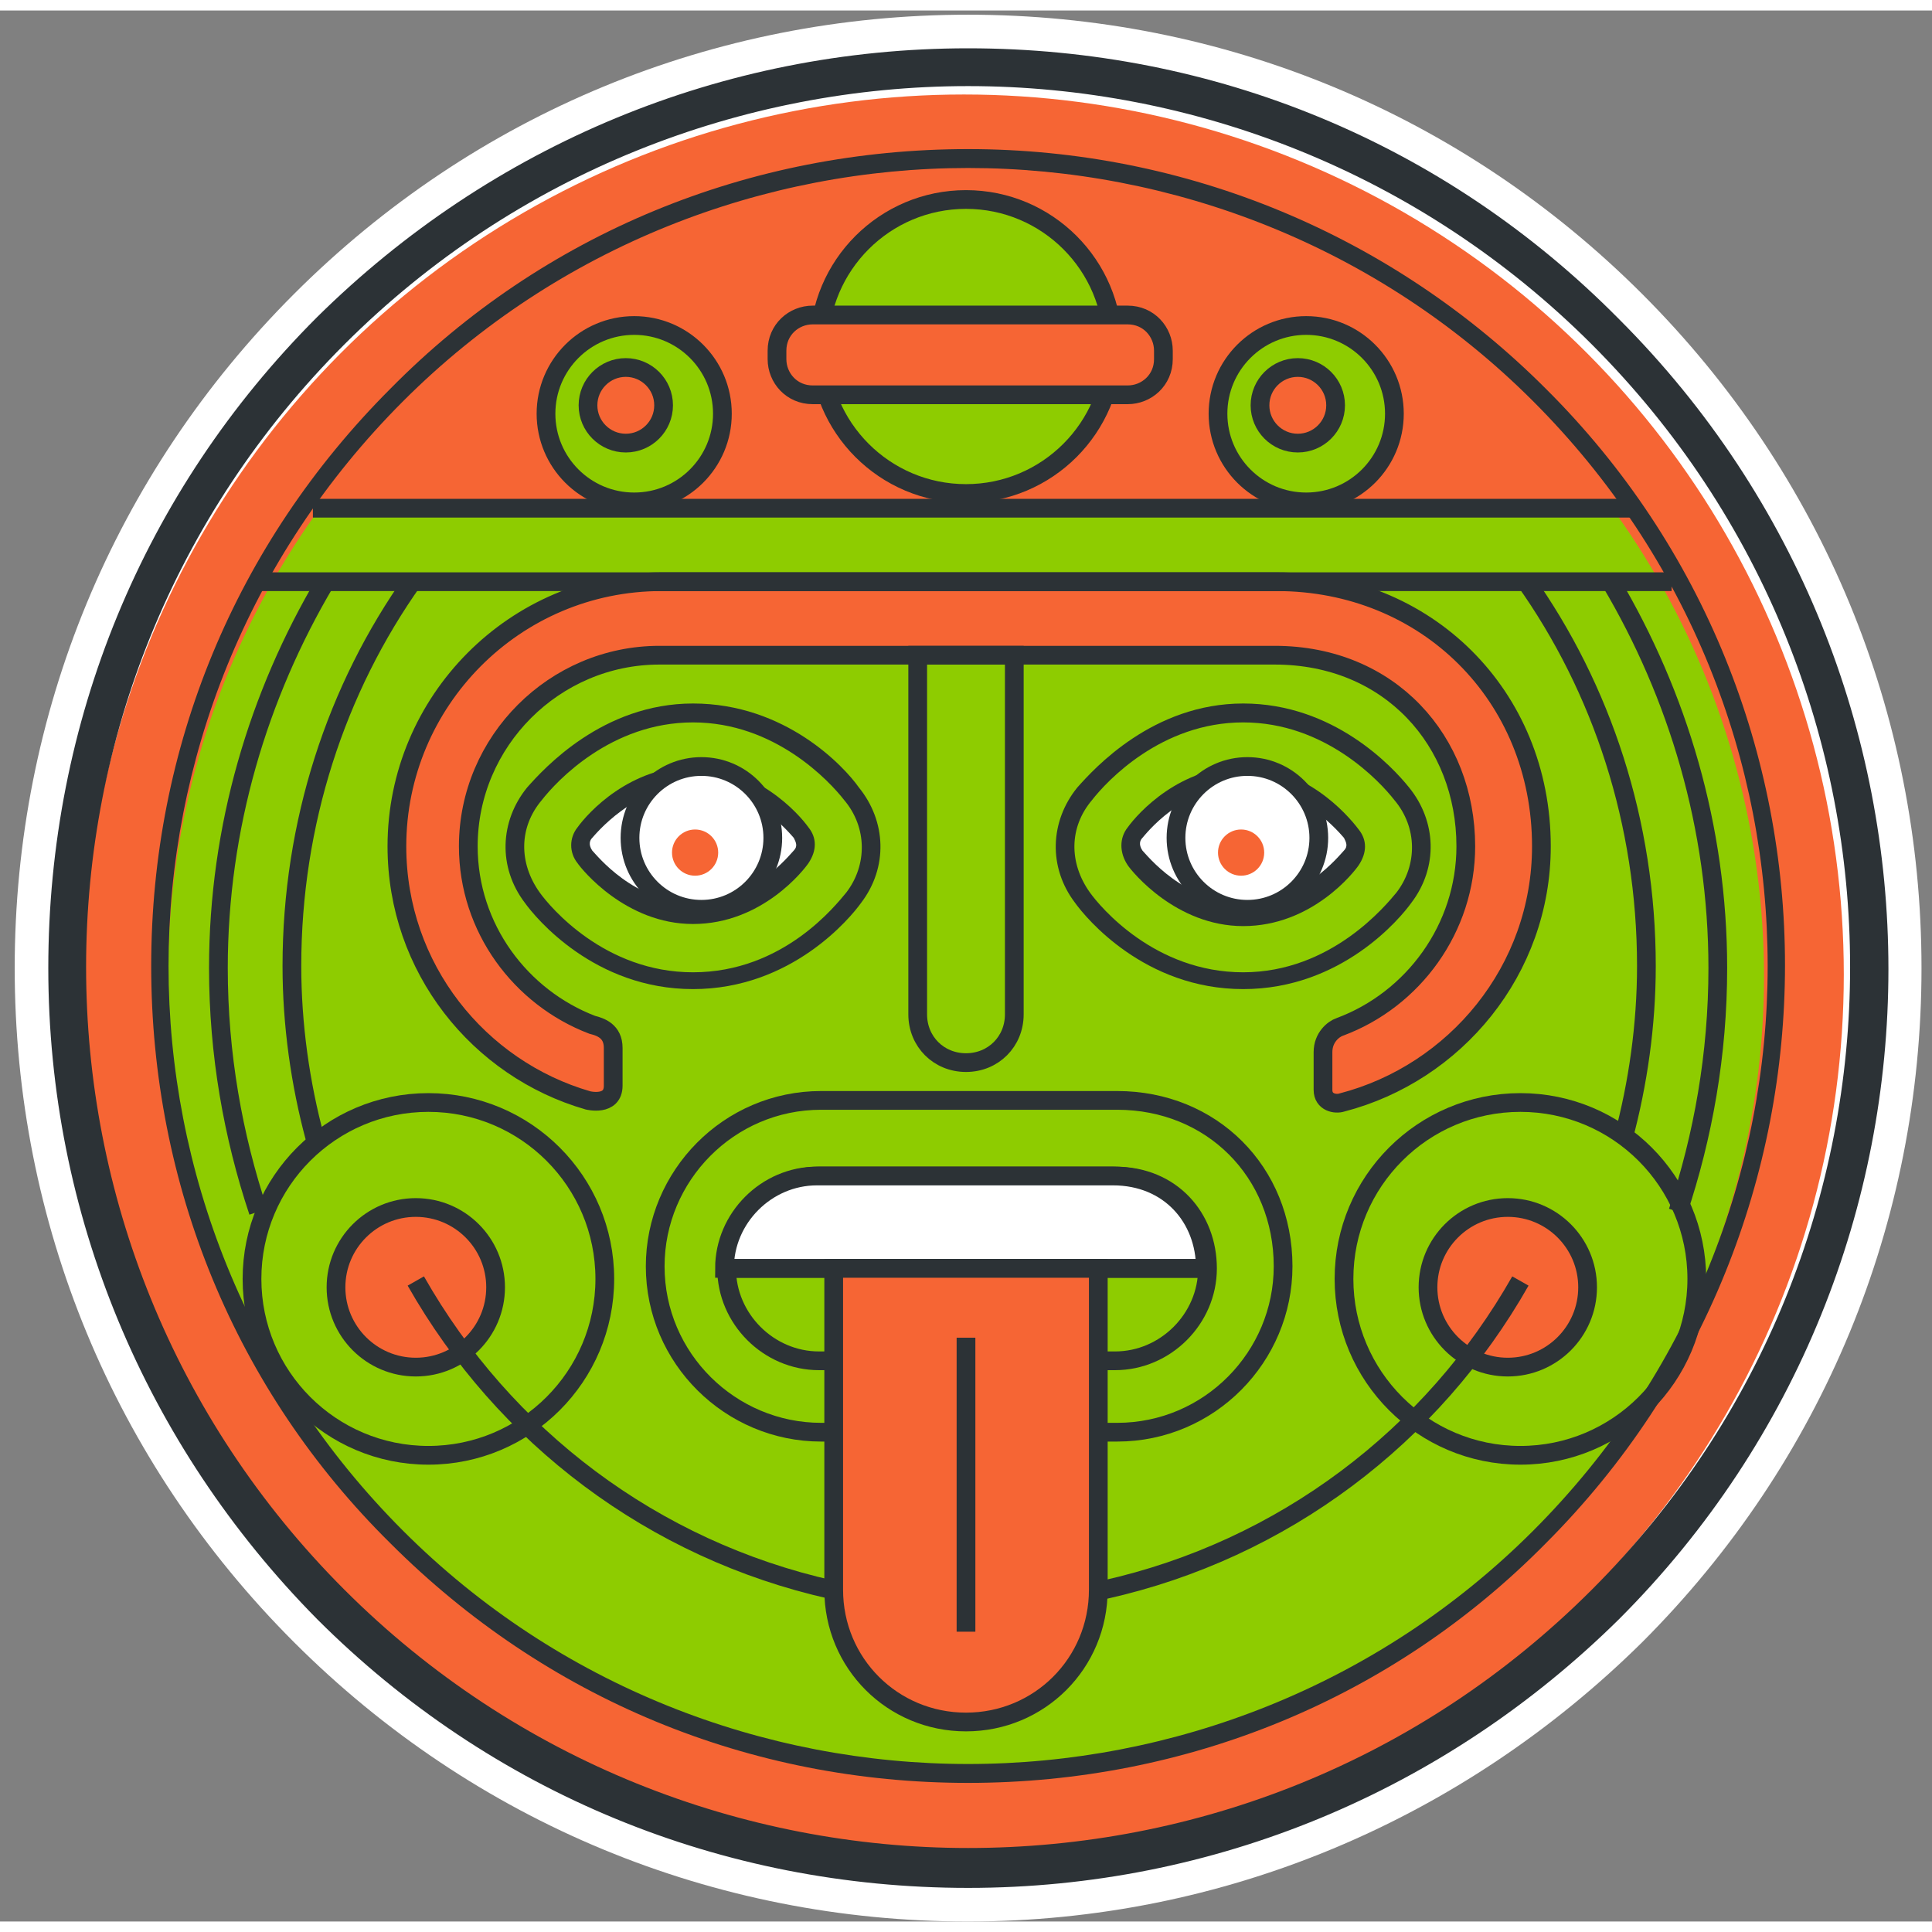 <?xml version="1.0" encoding="UTF-8" standalone="no"?>
<svg width="70px" height="70px" viewBox="0 0 92 91" version="1.1" xmlns="http://www.w3.org/2000/svg" xmlns:xlink="http://www.w3.org/1999/xlink" xmlns:sketch="http://www.bohemiancoding.com/sketch/ns">
    <rect x="0" y="0" width="92" height="91" fill="#808080" stroke="none"/>
    <!-- Generator: Sketch 3.1.1 (8761) - http://www.bohemiancoding.com/sketch -->
    <title>icon-mask</title>
    <desc>Created with Sketch.</desc>
    <defs></defs>
    <g id="Page-1" stroke="none" stroke-width="1" fill="none" fill-rule="evenodd" sketch:type="MSPage">
        <g id="main_top-copy" sketch:type="MSLayerGroup" transform="translate(-847, -1116)">
            <g id="enter_hover" transform="translate(1, 40)" sketch:type="MSShapeGroup">
                <g id="icon-mask" transform="translate(847, 1076)">
                    <path d="M45.1,91 C33,91 21.6,86.3 13,77.7 C4.4,69.1 -0.3,57.7 -0.3,45.6 C-0.3,33.5 4.4,22.1 13,13.5 C21.6,4.9 33,0.2 45.1,0.2 C57.2,0.2 68.6,4.9 77.2,13.5 C85.8,22.1 90.5,33.5 90.5,45.6 C90.5,57.7 85.8,69.1 77.2,77.7 C68.6,86.2 57.2,91 45.1,91 L45.1,91 Z" id="Shape" fill="#FFFFFF"></path>
                    <circle id="Oval" fill="#F66534" cx="44.9" cy="45.9" r="41.9"></circle>
                    <circle id="Oval" fill="#8ECC00" cx="45" cy="46" r="38"></circle>
                    <path d="M45.1,7.5 C54.8,7.5 64.6,11.2 72,18.6 C86.9,33.5 86.9,57.5 72,72.4 C64.6,79.8 54.8,83.5 45.1,83.5 C35.4,83.5 25.6,79.8 18.2,72.4 C3.3,57.5 3.3,33.5 18.2,18.6 C25.6,11.2 35.4,7.5 45.1,7.5 L45.1,7.5 Z M45.1,6.6 L45.1,7.5 L45.1,6.6 C34.7,6.6 24.9,10.6 17.6,18 C10.2,25.4 6.2,35.1 6.2,45.5 C6.2,55.9 10.2,65.7 17.6,73 C25,80.4 34.7,84.4 45.1,84.4 C55.5,84.4 65.3,80.4 72.6,73 C87.8,57.8 87.8,33.1 72.6,18 C65.3,10.7 55.5,6.6 45.1,6.6 L45.1,6.6 L45.1,6.6 Z" id="Shape" fill="#2C3236"></path>
                    <path d="M45.1,3.6 C55.8,3.6 66.6,7.7 74.8,15.9 C91.2,32.3 91.2,58.8 74.8,75.2 C66.6,83.4 55.9,87.5 45.1,87.5 C34.4,87.5 23.6,83.4 15.4,75.2 C-1,58.8 -1,32.3 15.4,15.9 C23.6,7.7 34.4,3.6 45.1,3.6 L45.1,3.6 Z M45.1,1.8 L45.1,3.6 L45.1,1.8 C33.4,1.8 22.4,6.4 14.1,14.6 C5.8,22.9 1.3,33.9 1.3,45.6 C1.3,57.3 5.9,68.3 14.1,76.6 C22.4,84.9 33.4,89.4 45.1,89.4 C56.8,89.4 67.8,84.8 76.1,76.6 C93.2,59.5 93.2,31.8 76.1,14.7 C67.8,6.3 56.8,1.8 45.1,1.8 L45.1,1.8 L45.1,1.8 Z" id="Shape" fill="#2C3236"></path>
                    <g id="Group" transform="translate(30, 52)" stroke="#2C3236" stroke-width="0.892">
                        <path d="M8.1,15.7 C3.8,15.7 0.2,12.2 0.2,7.8 C0.2,3.5 3.7,-0.1 8.1,-0.1 L22.2,-0.1 C26.7,-0.1 30.1,3.3 30.1,7.8 C30.1,12.1 26.6,15.7 22.2,15.7 L8.1,15.7 L8.1,15.7 Z" id="Shape"></path>
                        <path d="M22.1,3.5 C24.8,3.5 26.5,5.5 26.5,7.9 C26.5,10.3 24.5,12.3 22.1,12.3 L22.1,12.3 L8,12.3 C5.6,12.3 3.6,10.3 3.6,7.9 C3.6,5.5 5.6,3.5 8,3.5 L8,3.5 L22.1,3.5 L22.1,3.5 Z" id="Shape"></path>
                    </g>
                    <path d="M58.2,33.9 C62.1,33.9 64.7,36.7 65.4,37.6 C66.5,38.9 66.5,40.7 65.5,42 C65,42.6 62.4,45.8 58.2,45.8 C54,45.8 51.4,42.7 50.9,42 C49.9,40.6 49.9,38.9 51,37.6 C51.7,36.7 54.3,33.9 58.2,33.9 L58.2,33.9 Z M58.2,33 C53.9,33 51.1,36.1 50.3,37 C49,38.6 48.9,40.8 50.2,42.5 C50.7,43.2 53.5,46.6 58.2,46.6 C62.9,46.6 65.7,43.2 66.2,42.5 C67.5,40.8 67.4,38.6 66.1,37 C65.3,36 62.5,33 58.2,33 L58.2,33 L58.2,33 Z" id="Shape" fill="#2C3236"></path>
                    <g id="Group" transform="translate(52, 36)">
                        <path d="M6.2,7.1 C3.1,7.1 1.2,4.7 1,4.4 C0.7,4 0.7,3.6 1,3.2 C1.5,2.6 3.4,0.5 6.2,0.5 C9,0.5 10.9,2.6 11.4,3.2 C11.7,3.6 11.7,4 11.4,4.4 C11.1,4.7 9.2,7.1 6.2,7.1 L6.2,7.1 Z" id="Shape" fill="#FFFFFF"></path>
                        <path d="M6.2,0.9 C9,0.9 10.9,3.3 11,3.4 C11.1,3.6 11.2,3.8 11,4 C10.8,4.2 9,6.5 6.2,6.5 C3.4,6.5 1.6,4.2 1.4,4 C1.2,3.7 1.3,3.5 1.4,3.4 C1.5,3.3 3.3,0.9 6.2,0.9 L6.2,0.9 Z M6.2,0 C3.2,0 1.2,2.2 0.7,2.9 C0.3,3.4 0.3,4.1 0.7,4.7 C0.9,5 3,7.6 6.2,7.6 C9.5,7.6 11.5,5 11.7,4.7 C12.1,4.1 12.1,3.5 11.7,3 C11.1,2.2 9.1,0 6.2,0 L6.2,0 L6.2,0 Z" id="Shape" fill="#2C3236"></path>
                    </g>
                    <path d="M32,33.9 C35.9,33.9 38.5,36.7 39.2,37.6 C40.3,38.9 40.3,40.7 39.3,42 C38.8,42.6 36.3,45.8 32,45.8 C27.8,45.8 25.2,42.7 24.7,42 C23.7,40.6 23.7,38.9 24.8,37.6 C25.5,36.7 28.1,33.9 32,33.9 L32,33.9 Z M32,33 C27.7,33 24.9,36.1 24.1,37 C22.8,38.6 22.7,40.8 24,42.5 C24.5,43.2 27.3,46.6 32,46.6 C36.7,46.6 39.5,43.2 40,42.5 C41.3,40.8 41.2,38.6 39.9,37 C39.2,36 36.4,33 32,33 L32,33 L32,33 Z" id="Shape" fill="#2C3236"></path>
                    <g id="Group" transform="translate(26, 36)">
                        <path d="M6,7.1 C3,7.1 1,4.7 0.8,4.4 C0.5,4 0.5,3.6 0.8,3.2 C1.3,2.6 3.2,0.5 6,0.5 C8.8,0.5 10.7,2.6 11.2,3.2 C11.5,3.6 11.5,4 11.2,4.4 C11,4.7 9.1,7.1 6,7.1 L6,7.1 Z" id="Shape" fill="#FFFFFF"></path>
                        <path d="M6,0.9 C8.8,0.9 10.7,3.3 10.8,3.4 C10.9,3.6 11,3.8 10.8,4 C10.6,4.2 8.8,6.5 6,6.5 C3.2,6.5 1.4,4.2 1.2,4 C1,3.7 1.1,3.5 1.2,3.4 C1.3,3.3 3.2,0.9 6,0.9 L6,0.9 Z M6,0 C3,0 1,2.2 0.5,2.9 C0.1,3.4 0.1,4.1 0.5,4.6 C0.7,4.9 2.8,7.5 6,7.5 C9.3,7.5 11.3,4.9 11.5,4.6 C11.9,4 11.9,3.4 11.5,2.9 C11,2.2 9,0 6,0 L6,0 L6,0 Z" id="Shape" fill="#2C3236"></path>
                    </g>
                    <path d="M72,18.7 C57.1,3.8 33.1,3.8 18.2,18.7 C16.6,20.3 15.2,22 14,23.7 L76.2,23.7 C75,21.9 73.6,20.2 72,18.7 L72,18.7 Z" id="Shape" fill="#F66534"></path>
                    <circle id="Oval" stroke="#2C3236" stroke-width="0.892" fill="#FFFFFF" cx="32.4" cy="39.4" r="3.4"></circle>
                    <path d="M59.8,27.2 L30.5,27.2 C23.5,27.2 17.9,32.9 17.9,39.8 C17.9,45.6 21.8,50.4 27,51.9 C27,51.9 28.2,52.2 28.2,51.2 L28.2,49.4 C28.2,48.6 27.6,48.4 27.2,48.3 C23.8,47 21.3,43.7 21.3,39.8 C21.3,34.8 25.4,30.7 30.4,30.7 L59.7,30.7 C65.2,30.7 68.8,34.8 68.8,39.8 C68.8,43.7 66.3,47.1 62.8,48.4 C62.5,48.5 62,48.9 62,49.6 L62,51.4 C62,52 62.6,52.1 62.9,52 C68.3,50.6 72.4,45.7 72.4,39.8 C72.4,32.6 66.9,27.2 59.8,27.2 L59.8,27.2 Z" id="Shape" fill="#F66534"></path>
                    <circle id="Oval" stroke="#2C3236" stroke-width="0.892" fill="#FFFFFF" cx="58.4" cy="39.4" r="3.4"></circle>
                    <path d="M59.8,27.2 L30.5,27.2 C23.5,27.2 17.9,32.9 17.9,39.8 C17.9,45.6 21.8,50.4 27,51.9 C27,51.9 28.2,52.2 28.2,51.2 L28.2,49.4 C28.2,48.6 27.6,48.4 27.2,48.3 C23.8,47 21.3,43.7 21.3,39.8 C21.3,34.8 25.4,30.7 30.4,30.7 L59.7,30.7 C65.2,30.7 68.8,34.8 68.8,39.8 C68.8,43.7 66.3,47.1 62.8,48.4 C62.5,48.5 62,48.9 62,49.6 L62,51.4 C62,52 62.6,52.1 62.9,52 C68.3,50.6 72.4,45.7 72.4,39.8 C72.4,32.6 66.9,27.2 59.8,27.2 L59.8,27.2 Z" id="Shape" stroke="#2C3236" stroke-width="0.892"></path>
                    <circle id="Oval" stroke="#2C3236" stroke-width="0.892" cx="19.4" cy="60.4" r="8.4"></circle>
                    <circle id="Oval" fill="#F66534" cx="18.8" cy="60.8" r="3.8"></circle>
                    <circle id="Oval" fill="#8ECC00" cx="45" cy="16" r="7"></circle>
                    <circle id="Oval" fill="#8ECC00" cx="29.2" cy="19.2" r="4.2"></circle>
                    <circle id="Oval" stroke="#2C3236" stroke-width="0.892" cx="18.8" cy="60.8" r="3.8"></circle>
                    <circle id="Oval" stroke="#2C3236" stroke-width="0.892" cx="45" cy="16" r="7"></circle>
                    <circle id="Oval" stroke="#2C3236" stroke-width="0.892" cx="29.2" cy="19.2" r="4.2"></circle>
                    <circle id="Oval" fill="#F66534" cx="28.8" cy="18.8" r="1.8"></circle>
                    <circle id="Oval" stroke="#2C3236" stroke-width="0.892" cx="28.8" cy="18.8" r="1.8"></circle>
                    <path d="M11.4,27.2 L78.6,27.2" id="Shape" stroke="#2C3236" stroke-width="0.892"></path>
                    <path d="M13.9,23.7 L76.8,23.7" id="Shape" stroke="#2C3236" stroke-width="0.892"></path>
                    <path d="M56.4,59.9 C56.4,57.5 54.7,55.5 52,55.5 L37.9,55.5 C35.5,55.5 33.5,57.5 33.5,59.9 L56.4,59.9 L56.4,59.9 Z" id="Shape" stroke="#2C3236" stroke-width="0.892" fill="#FFFFFF"></path>
                    <path d="M14.5,27.2 C11.3,32.6 9.4,38.9 9.4,45.6 C9.4,49.7 10.1,53.6 11.3,57.2" id="Shape" stroke="#2C3236" stroke-width="0.892"></path>
                    <path d="M14,53.7 C13.3,51.1 12.9,48.3 12.9,45.5 C12.9,38.7 15,32.3 18.7,27.1" id="Shape" stroke="#2C3236" stroke-width="0.892"></path>
                    <path d="M33.7,59.9 L56.4,59.9" id="Shape" stroke="#2C3236" stroke-width="0.892"></path>
                    <path d="M42.7,30.7 L42.7,47.8 C42.7,49.1 43.7,50.1 45,50.1 C46.3,50.1 47.3,49.1 47.3,47.8 L47.3,30.7 L42.7,30.7 L42.7,30.7 Z" id="Shape" stroke="#2C3236" stroke-width="0.892"></path>
                    <path d="M38.7,59.9 L38.7,75.2 C38.7,78.7 41.5,81.5 45,81.5 C48.5,81.5 51.3,78.7 51.3,75.2 L51.3,59.9 L38.7,59.9 L38.7,59.9 Z" id="Shape" fill="#F66534"></path>
                    <path d="M38.7,59.9 L38.7,75.2 C38.7,78.7 41.5,81.5 45,81.5 C48.5,81.5 51.3,78.7 51.3,75.2 L51.3,59.9 L38.7,59.9 L38.7,59.9 Z" id="Shape" stroke="#2C3236" stroke-width="0.892"></path>
                    <path d="M18.8,60.5 C23,67.9 30.1,73.3 38.6,75.2" id="Shape" stroke="#2C3236" stroke-width="0.892"></path>
                    <circle id="Oval" stroke="#2C3236" stroke-width="0.892" cx="71.4" cy="60.4" r="8.4"></circle>
                    <circle id="Oval" fill="#F66534" cx="70.8" cy="60.8" r="3.8"></circle>
                    <circle id="Oval" fill="#8ECC00" cx="61.2" cy="19.2" r="4.2"></circle>
                    <circle id="Oval" fill="#F66534" cx="60.8" cy="18.8" r="1.8"></circle>
                    <circle id="Oval" stroke="#2C3236" stroke-width="0.892" cx="60.8" cy="18.8" r="1.8"></circle>
                    <path d="M75.7,27.2 C78.9,32.6 80.8,38.9 80.8,45.6 C80.8,49.7 80.1,53.6 78.9,57.2" id="Shape" stroke="#2C3236" stroke-width="0.892"></path>
                    <path d="M76.3,53.7 C77,51.1 77.4,48.3 77.4,45.5 C77.4,38.7 75.3,32.3 71.6,27.1" id="Shape" stroke="#2C3236" stroke-width="0.892"></path>
                    <path d="M71.4,60.5 C67.2,67.9 60.1,73.3 51.6,75.2" id="Shape" stroke="#2C3236" stroke-width="0.892"></path>
                    <circle id="Oval" stroke="#2C3236" stroke-width="0.892" cx="70.8" cy="60.8" r="3.8"></circle>
                    <circle id="Oval" stroke="#2C3236" stroke-width="0.892" cx="61.2" cy="19.2" r="4.2"></circle>
                    <path d="M45,63.2 L45,77.2" id="Shape" stroke="#2C3236" stroke-width="0.892"></path>
                    <path d="M54.4,16.6 C54.4,17.6 53.6,18.3 52.7,18.3 L37.7,18.3 C36.7,18.3 36,17.5 36,16.6 L36,16.2 C36,15.2 36.8,14.5 37.7,14.5 L52.7,14.5 C53.7,14.5 54.4,15.3 54.4,16.2 L54.4,16.6 L54.4,16.6 Z" id="Shape" fill="#F66534"></path>
                    <path d="M54.4,16.6 C54.4,17.6 53.6,18.3 52.7,18.3 L37.7,18.3 C36.7,18.3 36,17.5 36,16.6 L36,16.2 C36,15.2 36.8,14.5 37.7,14.5 L52.7,14.5 C53.7,14.5 54.4,15.3 54.4,16.2 L54.4,16.6 L54.4,16.6 Z" id="Shape" stroke="#2C3236" stroke-width="0.892"></path>
                    <circle id="Oval" fill="#F66534" cx="32.1" cy="40.1" r="1.1"></circle>
                    <circle id="Oval" fill="#F66534" cx="58.1" cy="40.1" r="1.1"></circle>
                </g>
            </g>
        </g>
    </g>
</svg>